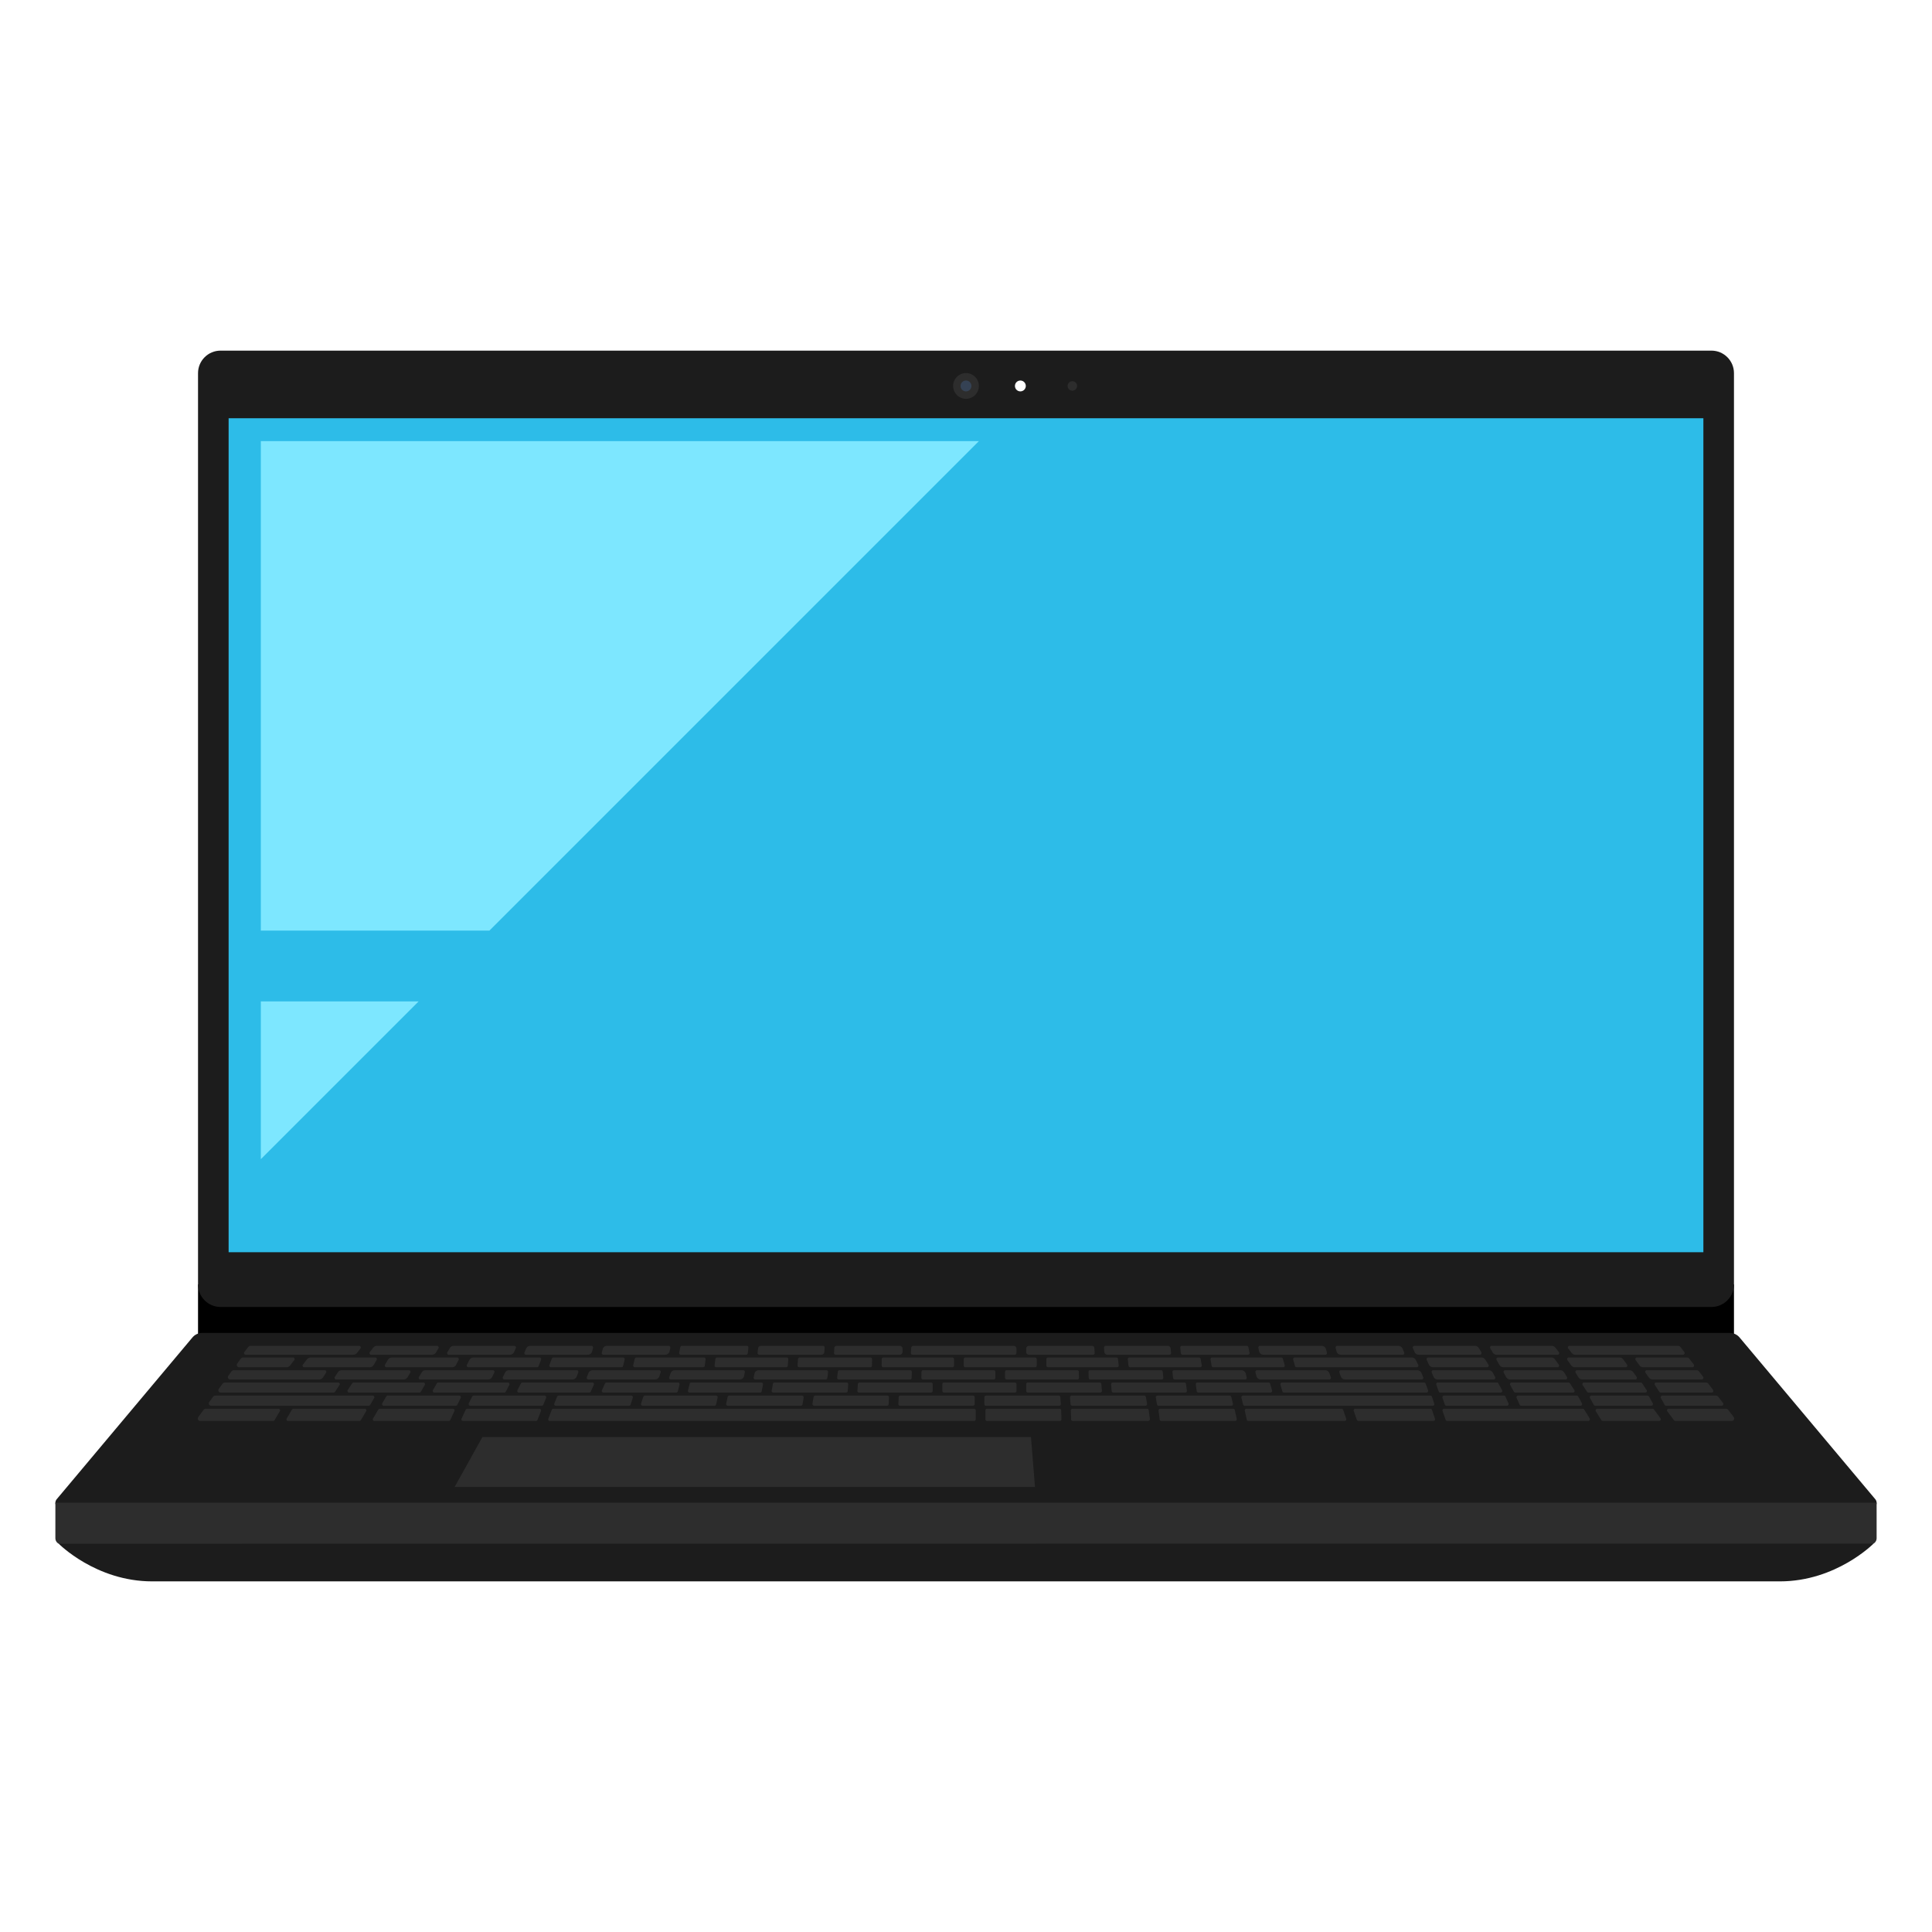<?xml version="1.0" encoding="utf-8"?>
<!-- Generator: Adobe Illustrator 27.5.0, SVG Export Plug-In . SVG Version: 6.00 Build 0)  -->
<svg version="1.1" xmlns="http://www.w3.org/2000/svg" xmlns:xlink="http://www.w3.org/1999/xlink" x="0px" y="0px"
	 viewBox="0 0 600 600" style="enable-background:new 0 0 600 600;" xml:space="preserve">
<g id="background">
	<rect style="fill:#FFFFFF;" width="600" height="600"/>
</g>
<g id="objects">
	<g>
		<rect x="61.5" y="398.891" width="477" height="22.69"/>
		<path style="fill:#1C1C1C;" d="M531.5,108.891h-463c-3.866,0-7,3.134-7,7v283c0,3.866,3.134,7,7,7h463c3.866,0,7-3.134,7-7v-283
			C538.5,112.025,535.366,108.891,531.5,108.891z"/>
		<circle style="fill:#2D2D2D;" cx="300" cy="119.862" r="4"/>
		<circle style="fill:#FFFFFF;" cx="316.885" cy="119.862" r="1.688"/>
		<circle style="fill:#354254;" cx="300" cy="119.862" r="1.688"/>
		<circle style="fill:#2D2D2D;" cx="333.029" cy="119.862" r="1.477"/>
		<rect x="71" y="129.891" style="fill:#2DBCE8;" width="458" height="259"/>
		<path style="fill:#1C1C1C;" d="M581,468.542H19c-1.53,0-2.36-1.78-1.38-2.96l42.14-50.22c0.73-0.88,1.82-1.39,2.96-1.41h474.56
			c1.14,0.02,2.23,0.53,2.96,1.41l42.14,50.22C583.36,466.762,582.53,468.542,581,468.542z"/>
		<path style="fill:#2D2D2D;" d="M582.8,466.677l0.004,11.041c0,1.061-0.86,1.921-1.921,1.921H19.117
			c-1.061,0-1.921-0.86-1.921-1.921l0.004-11.041H582.8z"/>
		<path style="fill:#1C1C1C;" d="M581.842,479.383c0,0-11.57,11.726-29.07,11.726H47.261c-17.5,0-29.02-11.69-29.02-11.69
			L581.842,479.383z"/>
		<polygon style="fill:#2D2D2D;" points="141.186,461.79 149.825,446.283 320.172,446.283 321.43,461.79 		"/>
		<path style="fill:#2D2D2D;" d="M417.619,441.292h-29.927c-0.235,0-0.438-0.163-0.488-0.392l-0.619-2.8
			c-0.069-0.312,0.169-0.608,0.488-0.608h29.581c0.213,0,0.403,0.135,0.473,0.337l0.965,2.8
			C418.203,440.953,417.962,441.292,417.619,441.292z"/>
		<path style="fill:#2D2D2D;" d="M168.013,438.174l-1.099,2.81c-0.075,0.192-0.26,0.318-0.466,0.318H143.79
			c-0.365,0-0.607-0.377-0.454-0.709l1.291-2.81c0.082-0.178,0.259-0.291,0.454-0.291h22.467
			C167.9,437.492,168.141,437.846,168.013,438.174z"/>
		<path style="fill:#2D2D2D;" d="M226.473,433.411h22.618c0.309,0,0.543,0.277,0.493,0.581l-0.355,2.16
			c-0.04,0.242-0.249,0.419-0.493,0.419h-22.735c-0.319,0-0.557-0.295-0.488-0.607l0.472-2.16
			C226.034,433.575,226.238,433.411,226.473,433.411z"/>
		<path style="fill:#2D2D2D;" d="M253.154,433.411h22.433c0.285,0,0.512,0.238,0.5,0.522l-0.096,2.16
			c-0.012,0.267-0.232,0.478-0.5,0.478h-22.693c-0.309,0-0.543-0.277-0.493-0.581l0.355-2.16
			C252.701,433.589,252.91,433.411,253.154,433.411z"/>
		<path style="fill:#2D2D2D;" d="M302.707,433.915l-0.014,2.16c-0.002,0.275-0.225,0.497-0.5,0.497h-22.691
			c-0.285,0-0.512-0.238-0.5-0.522l0.096-2.16c0.012-0.267,0.232-0.478,0.5-0.478h22.609
			C302.484,433.411,302.709,433.637,302.707,433.915z"/>
		<path style="fill:#2D2D2D;" d="M329.295,433.874l0.164,2.16c0.022,0.29-0.207,0.538-0.499,0.538h-22.767
			c-0.277,0-0.502-0.226-0.5-0.503l0.014-2.16c0.002-0.275,0.225-0.497,0.5-0.497h22.59
			C329.058,433.411,329.275,433.613,329.295,433.874z"/>
		<path style="fill:#2D2D2D;" d="M355.871,433.827l0.369,2.16c0.052,0.305-0.183,0.584-0.493,0.584h-22.784
			c-0.261,0-0.479-0.201-0.499-0.462l-0.164-2.16c-0.022-0.29,0.207-0.538,0.499-0.538h22.579
			C355.622,433.411,355.83,433.587,355.871,433.827z"/>
		<path style="fill:#2D2D2D;" d="M382.424,436.572h-22.62c-0.244,0-0.453-0.176-0.493-0.417l-0.362-2.16
			c-0.051-0.305,0.184-0.583,0.493-0.583h22.456c0.231,0,0.431,0.158,0.486,0.382l0.526,2.16
			C382.986,436.268,382.748,436.572,382.424,436.572z"/>
		<path style="fill:#2D2D2D;" d="M444.686,433.75l0.738,2.16c0.111,0.324-0.13,0.662-0.473,0.662h-58.408
			c-0.231,0-0.431-0.158-0.486-0.382l-0.526-2.16c-0.077-0.315,0.162-0.618,0.486-0.618h58.196
			C444.426,433.411,444.616,433.547,444.686,433.75z"/>
		<path style="fill:#2D2D2D;" d="M467.531,433.71l0.95,2.16c0.145,0.33-0.097,0.701-0.458,0.701h-18.845
			c-0.214,0-0.405-0.137-0.474-0.34l-0.731-2.16c-0.11-0.324,0.131-0.66,0.474-0.66h18.627
			C467.272,433.411,467.452,433.529,467.531,433.71z"/>
		<path style="fill:#2D2D2D;" d="M490.856,436.572h-18.46c-0.198,0-0.378-0.117-0.458-0.299l-0.95-2.16
			c-0.145-0.33,0.097-0.701,0.458-0.701h18.228c0.183,0,0.351,0.1,0.439,0.26l1.183,2.16
			C491.477,436.165,491.236,436.572,490.856,436.572z"/>
		<path style="fill:#2D2D2D;" d="M487.538,429.567l1.404,2.14c0.218,0.332-0.02,0.774-0.418,0.774h-17.927
			c-0.183,0-0.352-0.1-0.439-0.261l-1.165-2.14c-0.181-0.333,0.06-0.739,0.439-0.739h17.688
			C487.289,429.342,487.446,429.426,487.538,429.567z"/>
		<path style="fill:#2D2D2D;" d="M465.322,429.602l1.165,2.14c0.181,0.333-0.06,0.739-0.439,0.739h-18.766
			c-0.211,0-0.4-0.133-0.471-0.332l-0.763-2.14c-0.116-0.326,0.125-0.668,0.471-0.668h18.364
			C465.066,429.342,465.234,429.442,465.322,429.602z"/>
		<path style="fill:#2D2D2D;" d="M531.58,432.482h-15.839c-0.169,0-0.326-0.085-0.419-0.227l-1.397-2.14
			c-0.217-0.333,0.021-0.773,0.419-0.773h15.436c0.304,0,0.591,0.143,0.774,0.385l1.446,1.915
			C532.26,431.982,532.02,432.482,531.58,432.482z"/>
		<path style="fill:#2D2D2D;" d="M341.715,432.482H319.18c-0.276,0-0.5-0.224-0.5-0.5v-2.14c0-0.276,0.224-0.5,0.5-0.5h22.351
			c0.26,0,0.476,0.199,0.498,0.457l0.184,2.14C342.238,432.231,342.008,432.482,341.715,432.482z"/>
		<path style="fill:#2D2D2D;" d="M101.269,426.304l-0.959,1.477c-0.255,0.393-0.693,0.631-1.162,0.631H71.479
			c-0.587,0-0.925-0.666-0.579-1.14l1-1.37c0.17-0.233,0.44-0.37,0.728-0.37h28.221
			C101.246,425.532,101.485,425.971,101.269,426.304z"/>
		<path style="fill:#2D2D2D;" d="M127.428,426.288l-0.865,1.449c-0.25,0.419-0.702,0.675-1.189,0.675h-20.98
			c-0.397,0-0.636-0.441-0.419-0.773l0.965-1.479c0.256-0.392,0.692-0.628,1.16-0.628h20.899
			C127.387,425.532,127.627,425.955,127.428,426.288z"/>
		<path style="fill:#2D2D2D;" d="M153.517,426.248l-0.66,1.377c-0.23,0.481-0.716,0.786-1.249,0.786h-21.079
			c-0.388,0-0.628-0.422-0.43-0.755l0.859-1.447c0.25-0.42,0.702-0.678,1.191-0.678h20.918
			C153.434,425.532,153.676,425.916,153.517,426.248z"/>
		<path style="fill:#2D2D2D;" d="M91.384,422.386l-1.289,1.683c-0.262,0.342-0.669,0.543-1.1,0.543H74.25
			c-0.591,0-0.932-0.671-0.584-1.149l1.104-1.511c0.17-0.233,0.44-0.37,0.728-0.37h15.489
			C91.402,421.582,91.636,422.057,91.384,422.386z"/>
		<path style="fill:#2D2D2D;" d="M116.974,422.333l-0.923,1.59c-0.248,0.427-0.704,0.689-1.198,0.689h-20.39
			c-0.414,0-0.649-0.475-0.397-0.804l1.289-1.683c0.262-0.342,0.669-0.543,1.1-0.543h20.087
			C116.927,421.582,117.167,421.999,116.974,422.333z"/>
		<path style="fill:#2D2D2D;" d="M142.434,422.307l-0.78,1.544c-0.236,0.467-0.714,0.761-1.236,0.761h-20.429
			c-0.385,0-0.626-0.418-0.432-0.751l0.923-1.59c0.248-0.427,0.704-0.689,1.198-0.689h20.31
			C142.36,421.582,142.602,421.974,142.434,422.307z"/>
		<path style="fill:#2D2D2D;" d="M168.04,422.26l-0.777,2.03c-0.074,0.193-0.26,0.321-0.467,0.321h-21.353
			c-0.373,0-0.614-0.393-0.446-0.725l0.78-1.544c0.236-0.467,0.714-0.761,1.236-0.761h20.561
			C167.924,421.582,168.165,421.933,168.04,422.26z"/>
		<path style="fill:#2D2D2D;" d="M193.994,422.197l-0.482,2.03c-0.054,0.225-0.255,0.384-0.486,0.384h-21.938
			c-0.351,0-0.592-0.351-0.467-0.679l0.777-2.03c0.074-0.193,0.26-0.321,0.467-0.321h21.643
			C193.83,421.582,194.068,421.883,193.994,422.197z"/>
		<path style="fill:#2D2D2D;" d="M219.13,422.144l-0.255,2.03c-0.031,0.25-0.244,0.438-0.496,0.438h-21.246
			c-0.323,0-0.561-0.301-0.486-0.616l0.482-2.03c0.054-0.225,0.255-0.384,0.486-0.384h21.018
			C218.934,421.582,219.167,421.845,219.13,422.144z"/>
		<path style="fill:#2D2D2D;" d="M244.817,422.121l-0.161,2.03c-0.021,0.26-0.238,0.461-0.498,0.461h-21.741
			c-0.301,0-0.534-0.264-0.496-0.562l0.255-2.03c0.031-0.25,0.244-0.438,0.496-0.438h21.648
			C244.611,421.582,244.84,421.83,244.817,422.121z"/>
		<path style="fill:#2D2D2D;" d="M270.832,422.09l-0.034,2.03c-0.005,0.273-0.227,0.492-0.5,0.492h-22.127
			c-0.292,0-0.521-0.249-0.498-0.539l0.161-2.03c0.021-0.26,0.238-0.461,0.498-0.461h22
			C270.611,421.582,270.836,421.81,270.832,422.09z"/>
		<path style="fill:#2D2D2D;" d="M296.29,422.082v2.03c0,0.276-0.224,0.5-0.5,0.5h-21.492c-0.279,0-0.505-0.229-0.5-0.508
			l0.034-2.03c0.005-0.273,0.227-0.492,0.5-0.492h21.458C296.066,421.582,296.29,421.805,296.29,422.082z"/>
		<path style="fill:#2D2D2D;" d="M321.96,422.082v2.03c0,0.276-0.224,0.5-0.5,0.5h-21.67c-0.276,0-0.5-0.224-0.5-0.5v-2.03
			c0-0.276,0.224-0.5,0.5-0.5h21.67C321.736,421.582,321.96,421.805,321.96,422.082z"/>
		<path style="fill:#2D2D2D;" d="M440.007,424.612h-37.349c-0.224,0-0.42-0.148-0.481-0.363l-0.576-2.03
			c-0.091-0.319,0.149-0.637,0.481-0.637h36.376c0.528,0,1.01,0.3,1.243,0.774l0.755,1.536
			C440.619,424.223,440.377,424.612,440.007,424.612z"/>
		<path style="fill:#2D2D2D;" d="M363.197,420.732h-19.309c-0.494,0-0.903-0.383-0.935-0.876l-0.088-1.361
			c-0.019-0.288,0.21-0.532,0.499-0.532h19.324c0.444,0,0.817,0.337,0.861,0.779l0.146,1.441
			C363.724,420.476,363.493,420.732,363.197,420.732z"/>
		<path style="fill:#2D2D2D;" d="M147.083,433.411h22.069c0.356,0,0.598,0.362,0.462,0.691l-0.895,2.16
			c-0.077,0.187-0.26,0.309-0.462,0.309H146.03c-0.369,0-0.611-0.387-0.449-0.719l1.053-2.16
			C146.717,433.521,146.891,433.411,147.083,433.411z"/>
		<path style="fill:#2D2D2D;" d="M66.897,433.411h48.868c0.385,0,0.625,0.416,0.433,0.75l-1.244,2.16
			c-0.089,0.155-0.254,0.25-0.433,0.25H65.56c-0.591,0-0.932-0.67-0.584-1.148l1.194-1.642
			C66.339,433.549,66.609,433.411,66.897,433.411z"/>
		<path style="fill:#2D2D2D;" d="M120.389,433.411h22.249c0.37,0,0.612,0.388,0.449,0.72l-1.059,2.16
			c-0.084,0.171-0.258,0.28-0.449,0.28h-22.433c-0.385,0-0.625-0.416-0.433-0.75l1.244-2.16
			C120.045,433.507,120.21,433.411,120.389,433.411z"/>
		<path style="fill:#2D2D2D;" d="M173.484,433.411h22.577c0.34,0,0.581,0.332,0.475,0.655l-0.704,2.16
			c-0.067,0.206-0.259,0.345-0.475,0.345h-22.768c-0.356,0-0.598-0.362-0.462-0.691l0.895-2.16
			C173.1,433.533,173.282,433.411,173.484,433.411z"/>
		<path style="fill:#2D2D2D;" d="M200.263,433.411h22.116c0.319,0,0.557,0.295,0.488,0.607l-0.472,2.16
			c-0.05,0.23-0.253,0.393-0.488,0.393h-22.349c-0.34,0-0.581-0.332-0.475-0.655l0.704-2.16
			C199.855,433.551,200.046,433.411,200.263,433.411z"/>
		<path style="fill:#2D2D2D;" d="M534.69,436.572h-17.274c-0.183,0-0.351-0.1-0.439-0.26l-1.183-2.16
			c-0.182-0.333,0.059-0.74,0.439-0.74h16.636c0.303,0,0.588,0.141,0.772,0.382l1.468,1.928
			C535.37,436.072,535.12,436.572,534.69,436.572z"/>
		<path style="fill:#2D2D2D;" d="M512.856,436.572h-17.45c-0.183,0-0.351-0.1-0.439-0.26l-1.183-2.16
			c-0.182-0.333,0.059-0.74,0.439-0.74h17.45c0.183,0,0.351,0.1,0.439,0.26l1.183,2.16
			C513.477,436.165,513.236,436.572,512.856,436.572z"/>
		<path style="fill:#2D2D2D;" d="M105.442,430.116l-1.404,2.14c-0.092,0.141-0.25,0.226-0.418,0.226H68.519
			c-0.587,0-0.925-0.666-0.579-1.14l1.19-1.63c0.17-0.233,0.44-0.37,0.728-0.37h35.166
			C105.422,429.342,105.66,429.783,105.442,430.116z"/>
		<path style="fill:#2D2D2D;" d="M131.928,430.091l-1.234,2.14c-0.089,0.155-0.254,0.25-0.433,0.25h-21.858
			c-0.397,0-0.636-0.441-0.419-0.773l1.397-2.14c0.092-0.141,0.25-0.227,0.419-0.227h21.694
			C131.879,429.342,132.12,429.758,131.928,430.091z"/>
		<path style="fill:#2D2D2D;" d="M158.174,430.071l-1.104,2.14c-0.086,0.166-0.257,0.271-0.444,0.271h-21.75
			c-0.385,0-0.625-0.416-0.433-0.75l1.234-2.14c0.089-0.155,0.254-0.25,0.433-0.25h21.62
			C158.104,429.342,158.345,429.738,158.174,430.071z"/>
		<path style="fill:#2D2D2D;" d="M184.419,430.044l-0.947,2.14c-0.08,0.181-0.259,0.298-0.457,0.298h-21.884
			c-0.374,0-0.616-0.396-0.444-0.729l1.104-2.14c0.086-0.166,0.257-0.271,0.444-0.271h21.727
			C184.323,429.342,184.565,429.713,184.419,430.044z"/>
		<path style="fill:#2D2D2D;" d="M211.036,429.962l-0.532,2.14c-0.055,0.223-0.256,0.379-0.485,0.379h-22.631
			c-0.362,0-0.604-0.372-0.457-0.702l0.947-2.14c0.08-0.181,0.259-0.298,0.457-0.298h22.215
			C210.876,429.342,211.114,429.647,211.036,429.962z"/>
		<path style="fill:#2D2D2D;" d="M236.959,429.934l-0.402,2.14c-0.044,0.236-0.251,0.408-0.491,0.408h-21.926
			c-0.325,0-0.564-0.305-0.485-0.621l0.532-2.14c0.055-0.223,0.256-0.379,0.485-0.379h21.796
			C236.78,429.342,237.017,429.626,236.959,429.934z"/>
		<path style="fill:#2D2D2D;" d="M263.421,429.878l-0.157,2.14c-0.019,0.261-0.237,0.463-0.499,0.463h-22.633
			c-0.313,0-0.549-0.285-0.491-0.592l0.402-2.14c0.044-0.236,0.251-0.408,0.491-0.408h22.387
			C263.213,429.342,263.442,429.588,263.421,429.878z"/>
		<path style="fill:#2D2D2D;" d="M368.109,432.482H345.73c-0.26,0-0.477-0.199-0.498-0.459l-0.177-2.14
			c-0.024-0.291,0.206-0.541,0.498-0.541h22.269c0.251,0,0.462,0.185,0.496,0.434l0.286,2.14
			C368.644,432.215,368.411,432.482,368.109,432.482z"/>
		<path style="fill:#2D2D2D;" d="M394.579,432.482h-22.431c-0.251,0-0.462-0.185-0.496-0.434l-0.286-2.14
			c-0.04-0.3,0.193-0.566,0.496-0.566h22.111c0.224,0,0.42,0.148,0.481,0.364l0.607,2.14
			C395.15,432.164,394.91,432.482,394.579,432.482z"/>
		<path style="fill:#2D2D2D;" d="M443.041,432.482h-44.303c-0.224,0-0.42-0.148-0.481-0.364l-0.607-2.14
			c-0.09-0.319,0.149-0.636,0.481-0.636h44.146c0.211,0,0.4,0.133,0.471,0.332l0.763,2.14
			C443.628,432.139,443.386,432.482,443.041,432.482z"/>
		<path style="fill:#2D2D2D;" d="M179.599,426.216l-0.523,1.321c-0.209,0.528-0.72,0.875-1.288,0.875h-21.182
			c-0.369,0-0.611-0.385-0.45-0.717l0.666-1.38c0.231-0.479,0.716-0.783,1.247-0.783h21.065
			C179.487,425.532,179.729,425.887,179.599,426.216z"/>
		<path style="fill:#2D2D2D;" d="M205.181,426.19l-0.425,1.275c-0.189,0.566-0.718,0.947-1.314,0.947h-20.739
			c-0.352,0-0.594-0.355-0.465-0.683l0.517-1.318c0.208-0.53,0.72-0.879,1.289-0.879h20.662
			C205.048,425.532,205.289,425.866,205.181,426.19z"/>
		<path style="fill:#2D2D2D;" d="M231.322,426.129l-0.231,1.167c-0.128,0.649-0.697,1.116-1.359,1.116h-21.429
			c-0.341,0-0.582-0.334-0.474-0.658l0.425-1.275c0.189-0.566,0.718-0.947,1.314-0.947h21.263
			C231.146,425.532,231.383,425.82,231.322,426.129z"/>
		<path style="fill:#2D2D2D;" d="M257.164,426.09l-0.222,1.88c-0.03,0.252-0.243,0.441-0.497,0.441h-21.897
			c-0.315,0-0.552-0.288-0.49-0.597l0.231-1.167c0.128-0.649,0.697-1.116,1.359-1.116h21.02
			C256.967,425.532,257.199,425.793,257.164,426.09z"/>
		<path style="fill:#2D2D2D;" d="M283.169,426.042l-0.039,1.88c-0.006,0.272-0.228,0.49-0.5,0.49h-22.158
			c-0.299,0-0.532-0.261-0.497-0.559l0.222-1.88c0.03-0.252,0.243-0.441,0.497-0.441h21.975
			C282.95,425.532,283.175,425.762,283.169,426.042z"/>
		<path style="fill:#2D2D2D;" d="M309.12,426.032v1.88c0,0.276-0.224,0.5-0.5,0.5h-21.989c-0.28,0-0.506-0.23-0.5-0.51l0.039-1.88
			c0.006-0.272,0.228-0.49,0.5-0.49h21.95C308.896,425.532,309.12,425.755,309.12,426.032z"/>
		<path style="fill:#2D2D2D;" d="M334.602,428.411H312.62c-0.276,0-0.5-0.224-0.5-0.5v-1.88c0-0.276,0.224-0.5,0.5-0.5h21.917
			c0.269,0,0.49,0.213,0.5,0.483l0.065,1.88C335.112,428.177,334.885,428.411,334.602,428.411z"/>
		<path style="fill:#2D2D2D;" d="M360.785,428.411h-22.182c-0.269,0-0.49-0.213-0.5-0.483l-0.065-1.88
			c-0.01-0.283,0.217-0.517,0.5-0.517h22.052c0.256,0,0.471,0.193,0.497,0.448l0.196,1.88
			C361.313,428.155,361.082,428.411,360.785,428.411z"/>
		<path style="fill:#2D2D2D;" d="M386.705,428.411h-21.905c-0.256,0-0.471-0.193-0.497-0.448l-0.196-1.88
			c-0.031-0.295,0.201-0.552,0.497-0.552h20.931c0.632,0,1.184,0.428,1.341,1.04l0.312,1.215
			C387.271,428.103,387.032,428.411,386.705,428.411z"/>
		<path style="fill:#2D2D2D;" d="M412.84,428.411h-21.306c-0.632,0-1.184-0.428-1.341-1.04l-0.312-1.215
			c-0.081-0.316,0.158-0.624,0.484-0.624h21.18c0.585,0,1.107,0.368,1.304,0.919l0.462,1.293
			C413.427,428.069,413.186,428.411,412.84,428.411z"/>
		<path style="fill:#2D2D2D;" d="M441.532,428.411h-23.817c-0.585,0-1.107-0.368-1.304-0.919l-0.462-1.293
			c-0.116-0.326,0.125-0.668,0.471-0.668h23.744c0.561,0,1.066,0.338,1.28,0.856l0.551,1.333
			C442.131,428.05,441.889,428.411,441.532,428.411z"/>
		<path style="fill:#2D2D2D;" d="M463.891,428.411h-17.434c-0.561,0-1.066-0.338-1.28-0.856l-0.551-1.333
			c-0.136-0.329,0.106-0.691,0.462-0.691h17.277c0.514,0,0.985,0.284,1.225,0.739l0.743,1.408
			C464.509,428.011,464.267,428.411,463.891,428.411z"/>
		<path style="fill:#2D2D2D;" d="M486.206,428.411h-17.241c-0.514,0-0.985-0.284-1.225-0.738l-0.743-1.408
			c-0.176-0.333,0.066-0.733,0.442-0.733h17.116c0.481,0,0.928,0.25,1.18,0.66l0.896,1.458
			C486.837,427.983,486.597,428.411,486.206,428.411z"/>
		<path style="fill:#2D2D2D;" d="M528.49,428.411h-15.274c-0.449,0-0.87-0.218-1.13-0.584l-1.067-1.507
			c-0.235-0.331,0.002-0.789,0.408-0.789h15.453c0.302,0,0.588,0.141,0.771,0.381l1.259,1.649
			C529.17,427.911,528.92,428.411,528.49,428.411z"/>
		<path style="fill:#2D2D2D;" d="M86.915,438.246l-1.659,2.81c-0.09,0.152-0.254,0.246-0.431,0.246H62.181
			c-0.618,0-0.974-0.701-0.611-1.2l1.628-2.237c0.17-0.234,0.442-0.373,0.732-0.373h22.554
			C86.871,437.492,87.111,437.912,86.915,438.246z"/>
		<path style="fill:#2D2D2D;" d="M113.717,438.245l-1.652,2.81c-0.09,0.153-0.254,0.247-0.431,0.247H89.456
			c-0.387,0-0.627-0.421-0.431-0.754l1.659-2.81c0.09-0.152,0.254-0.246,0.431-0.246h22.171
			C113.673,437.492,113.913,437.912,113.717,438.245z"/>
		<path style="fill:#2D2D2D;" d="M141.132,438.201l-1.298,2.81c-0.082,0.177-0.259,0.29-0.454,0.29h-23.114
			c-0.387,0-0.627-0.421-0.431-0.754l1.659-2.81c0.09-0.152,0.254-0.246,0.431-0.246h22.753
			C141.043,437.492,141.285,437.87,141.132,438.201z"/>
		<path style="fill:#2D2D2D;" d="M303.02,437.992v2.8c0,0.276-0.224,0.5-0.5,0.5l-131.779,0.01c-0.352,0-0.593-0.353-0.466-0.681
			l1.092-2.81c0.075-0.192,0.26-0.319,0.466-0.319H302.52C302.796,437.492,303.02,437.715,303.02,437.992z"/>
		<path style="fill:#2D2D2D;" d="M329.145,441.292H306.52c-0.276,0-0.5-0.224-0.5-0.5v-2.8c0-0.276,0.224-0.5,0.5-0.5h22.544
			c0.271,0,0.492,0.215,0.5,0.486l0.081,2.8C329.653,441.059,329.427,441.292,329.145,441.292z"/>
		<path style="fill:#2D2D2D;" d="M356.611,441.292h-23.466c-0.271,0-0.492-0.215-0.5-0.486l-0.081-2.8
			c-0.008-0.282,0.218-0.514,0.5-0.514h23.186c0.251,0,0.464,0.187,0.496,0.436l0.361,2.8
			C357.146,441.027,356.913,441.292,356.611,441.292z"/>
		<path style="fill:#2D2D2D;" d="M383.597,441.292H360.65c-0.251,0-0.464-0.187-0.496-0.436l-0.361-2.8
			c-0.039-0.299,0.194-0.564,0.496-0.564h22.69c0.235,0,0.438,0.163,0.488,0.392l0.619,2.8
			C384.155,440.996,383.917,441.292,383.597,441.292z"/>
		<path style="fill:#2D2D2D;" d="M445.19,441.282h-23.344c-0.213,0-0.403-0.135-0.473-0.337l-0.964-2.79
			c-0.112-0.325,0.129-0.663,0.473-0.663h23.351c0.214,0,0.404,0.136,0.473,0.338l0.957,2.79
			C445.774,440.944,445.533,441.282,445.19,441.282z"/>
		<path style="fill:#2D2D2D;" d="M493.271,441.282h-43.845c-0.213,0-0.403-0.135-0.473-0.337l-0.964-2.79
			c-0.112-0.325,0.129-0.663,0.473-0.663h43.09c0.174,0,0.335,0.09,0.426,0.238l1.719,2.79
			C493.902,440.852,493.663,441.282,493.271,441.282z"/>
		<path style="fill:#2D2D2D;" d="M537.82,441.282h-17.548c-0.158,0-0.307-0.075-0.402-0.202l-2.069-2.79
			c-0.245-0.33-0.009-0.798,0.402-0.798h17.767c0.303,0,0.589,0.142,0.772,0.383l1.675,2.203
			C538.792,440.572,538.44,441.282,537.82,441.282z"/>
		<path style="fill:#2D2D2D;" d="M507.863,428.411h-16.469c-0.481,0-0.928-0.25-1.18-0.66l-0.896-1.458
			c-0.205-0.333,0.035-0.762,0.426-0.762h16.33c0.449,0,0.871,0.218,1.13,0.584l1.067,1.507
			C508.506,427.954,508.269,428.411,507.863,428.411z"/>
		<path style="fill:#2D2D2D;" d="M510.956,432.482H493.31c-0.168,0-0.326-0.085-0.418-0.226l-1.404-2.14
			c-0.218-0.333,0.02-0.774,0.418-0.774h17.653c0.169,0,0.326,0.085,0.419,0.227l1.397,2.14
			C511.592,432.041,511.354,432.482,510.956,432.482z"/>
		<path style="fill:#2D2D2D;" d="M515.291,441.282h-17.555c-0.174,0-0.335-0.09-0.426-0.238l-1.719-2.79
			c-0.205-0.333,0.034-0.762,0.426-0.762h17.22c0.159,0,0.308,0.076,0.403,0.204l2.054,2.79
			C515.937,440.815,515.701,441.282,515.291,441.282z"/>
		<path style="fill:#2D2D2D;" d="M504.894,424.612H489.08c-0.446,0-0.864-0.214-1.124-0.576l-1.196-1.662
			c-0.238-0.331-0.002-0.792,0.406-0.792h15.815c0.446,0,0.864,0.214,1.124,0.576l1.196,1.662
			C505.538,424.15,505.302,424.612,504.894,424.612z"/>
		<path style="fill:#2D2D2D;" d="M346.924,424.612H325.46c-0.276,0-0.5-0.224-0.5-0.5v-2.03c0-0.276,0.224-0.5,0.5-0.5h21.25
			c0.256,0,0.47,0.193,0.497,0.447l0.214,2.03C347.453,424.354,347.221,424.612,346.924,424.612z"/>
		<path style="fill:#2D2D2D;" d="M372.719,424.612H350.96c-0.256,0-0.47-0.193-0.497-0.447l-0.214-2.03
			c-0.031-0.295,0.2-0.553,0.497-0.553h21.632c0.244,0,0.453,0.176,0.493,0.417l0.342,2.03
			C373.263,424.334,373.028,424.612,372.719,424.612z"/>
		<path style="fill:#2D2D2D;" d="M398.498,424.612h-21.725c-0.244,0-0.453-0.176-0.493-0.417l-0.342-2.03
			c-0.051-0.305,0.184-0.583,0.493-0.583h21.491c0.224,0,0.42,0.148,0.481,0.363l0.576,2.03
			C399.07,424.294,398.83,424.612,398.498,424.612z"/>
		<path style="fill:#2D2D2D;" d="M483.694,424.612h-16.823c-0.501,0-0.963-0.27-1.208-0.707l-0.885-1.578
			c-0.187-0.333,0.054-0.745,0.436-0.745h16.566c0.446,0,0.864,0.214,1.124,0.576l1.196,1.662
			C484.338,424.15,484.102,424.612,483.694,424.612z"/>
		<path style="fill:#2D2D2D;" d="M461.843,424.612h-16.825c-0.541,0-1.033-0.315-1.259-0.807l-0.695-1.514
			c-0.152-0.331,0.09-0.709,0.454-0.709h16.578c0.48,0,0.926,0.249,1.178,0.657l0.994,1.61
			C462.475,424.182,462.235,424.612,461.843,424.612z"/>
		<path style="fill:#2D2D2D;" d="M525.6,424.612h-15.32c-0.446,0-0.864-0.214-1.124-0.576l-1.196-1.662
			c-0.238-0.331-0.002-0.792,0.406-0.792h15.514c0.303,0,0.589,0.142,0.772,0.383l1.368,1.797
			C526.28,424.112,526.03,424.612,525.6,424.612z"/>
		<path style="fill:#2D2D2D;" d="M522.66,420.732h-33.448c-0.43,0-0.836-0.2-1.098-0.541l-1.095-1.424
			c-0.253-0.329-0.018-0.805,0.396-0.805h33.724c0.294,0,0.571,0.137,0.751,0.37l1.19,1.55
			C523.34,420.232,523.09,420.732,522.66,420.732z"/>
		<path style="fill:#2D2D2D;" d="M483.728,420.732H464.78c-0.489,0-0.942-0.258-1.192-0.679l-0.791-1.336
			c-0.197-0.333,0.043-0.755,0.43-0.755h18.709c0.431,0,0.838,0.201,1.1,0.543l1.089,1.423
			C484.377,420.257,484.142,420.732,483.728,420.732z"/>
		<path style="fill:#2D2D2D;" d="M459.623,420.732h-19.041c-0.554,0-1.054-0.33-1.273-0.838l-0.53-1.234
			c-0.142-0.33,0.1-0.697,0.459-0.697h18.831c0.489,0,0.942,0.258,1.192,0.679l0.791,1.336
			C460.25,420.31,460.01,420.732,459.623,420.732z"/>
		<path style="fill:#2D2D2D;" d="M435.641,420.732h-19.226c-0.632,0-1.185-0.428-1.342-1.041l-0.283-1.105
			c-0.081-0.316,0.158-0.624,0.484-0.624h19.023c0.554,0,1.054,0.33,1.273,0.838l0.53,1.234
			C436.242,420.364,436,420.732,435.641,420.732z"/>
		<path style="fill:#2D2D2D;" d="M411.606,420.732h-19.237c-0.657,0-1.224-0.462-1.357-1.106l-0.219-1.063
			c-0.064-0.31,0.173-0.601,0.49-0.601h19.182c0.632,0,1.185,0.428,1.342,1.041l0.283,1.105
			C412.171,420.424,411.932,420.732,411.606,420.732z"/>
		<path style="fill:#2D2D2D;" d="M387.569,420.732h-20.322c-0.271,0-0.498-0.205-0.525-0.475l-0.176-1.745
			c-0.03-0.295,0.201-0.55,0.497-0.55h20.145c0.251,0,0.467,0.177,0.517,0.423l0.353,1.748
			C388.121,420.442,387.885,420.732,387.569,420.732z"/>
		<path style="fill:#2D2D2D;" d="M319.534,417.962h19.642c0.362,0,0.663,0.281,0.686,0.643l0.104,1.594
			c0.019,0.288-0.21,0.532-0.499,0.532h-19.932c-0.472,0-0.854-0.382-0.854-0.854v-1.062
			C318.68,418.344,319.062,417.962,319.534,417.962z"/>
		<path style="fill:#2D2D2D;" d="M235.771,420.732h19.309c0.494,0,0.903-0.383,0.935-0.876l0.088-1.361
			c0.019-0.288-0.21-0.532-0.499-0.532h-19.324c-0.444,0-0.817,0.337-0.861,0.779l-0.146,1.441
			C235.244,420.476,235.475,420.732,235.771,420.732z"/>
		<path style="fill:#2D2D2D;" d="M76.308,420.732h33.448c0.43,0,0.836-0.2,1.098-0.541l1.095-1.424
			c0.253-0.329,0.018-0.805-0.396-0.805H77.828c-0.294,0-0.571,0.137-0.751,0.37l-1.19,1.55
			C75.628,420.232,75.878,420.732,76.308,420.732z"/>
		<path style="fill:#2D2D2D;" d="M115.24,420.732h18.948c0.489,0,0.942-0.258,1.192-0.679l0.791-1.336
			c0.197-0.333-0.043-0.755-0.43-0.755h-18.709c-0.431,0-0.838,0.201-1.1,0.543l-1.089,1.423
			C114.591,420.257,114.826,420.732,115.24,420.732z"/>
		<path style="fill:#2D2D2D;" d="M139.345,420.732h19.041c0.554,0,1.054-0.33,1.273-0.838l0.53-1.234
			c0.142-0.33-0.1-0.697-0.459-0.697h-18.831c-0.489,0-0.942,0.258-1.192,0.679l-0.791,1.336
			C138.717,420.31,138.958,420.732,139.345,420.732z"/>
		<path style="fill:#2D2D2D;" d="M163.327,420.732h19.226c0.632,0,1.185-0.428,1.342-1.041l0.283-1.105
			c0.081-0.316-0.158-0.624-0.484-0.624H164.67c-0.554,0-1.054,0.33-1.273,0.838l-0.53,1.234
			C162.726,420.364,162.968,420.732,163.327,420.732z"/>
		<path style="fill:#2D2D2D;" d="M187.362,420.732h19.237c0.657,0,1.224-0.462,1.357-1.106l0.219-1.063
			c0.064-0.31-0.173-0.601-0.49-0.601h-19.182c-0.632,0-1.185,0.428-1.342,1.041l-0.283,1.105
			C186.797,420.424,187.036,420.732,187.362,420.732z"/>
		<path style="fill:#2D2D2D;" d="M211.399,420.732h20.322c0.271,0,0.498-0.205,0.525-0.475l0.176-1.745
			c0.03-0.295-0.201-0.55-0.497-0.55H211.78c-0.251,0-0.467,0.177-0.517,0.423l-0.353,1.748
			C210.846,420.442,211.083,420.732,211.399,420.732z"/>
		<path style="fill:#2D2D2D;" d="M279.434,417.962h-19.642c-0.362,0-0.663,0.281-0.686,0.643l-0.104,1.594
			c-0.019,0.288,0.21,0.532,0.499,0.532h19.932c0.472,0,0.854-0.382,0.854-0.854v-1.062
			C280.288,418.344,279.906,417.962,279.434,417.962z"/>
		<path style="fill:#2D2D2D;" d="M314.826,417.962h-31.157c-0.362,0-0.663,0.281-0.686,0.643l-0.104,1.594
			c-0.019,0.288,0.21,0.532,0.499,0.532h31.746c0.472,0,0.556-0.382,0.556-0.854v-1.062
			C315.68,418.344,315.298,417.962,314.826,417.962z"/>
		<path style="fill:#2D2D2D;" d="M289.65,429.842v2.14c0,0.276-0.224,0.5-0.5,0.5h-22.382c-0.291,0-0.52-0.247-0.499-0.537
			l0.157-2.14c0.019-0.261,0.237-0.463,0.499-0.463h22.225C289.426,429.342,289.65,429.565,289.65,429.842z"/>
		<path style="fill:#2D2D2D;" d="M315.68,429.842v2.14c0,0.276-0.224,0.5-0.5,0.5h-22.03c-0.276,0-0.5-0.224-0.5-0.5v-2.14
			c0-0.276,0.224-0.5,0.5-0.5h22.03C315.456,429.342,315.68,429.565,315.68,429.842z"/>
		<polygon style="fill:#7DE7FF;" points="81,311 130,311 81,360 		"/>
		<polygon style="fill:#7DE7FF;" points="304,137 152,289 81,289 81,137 		"/>
	</g>
</g>
</svg>
